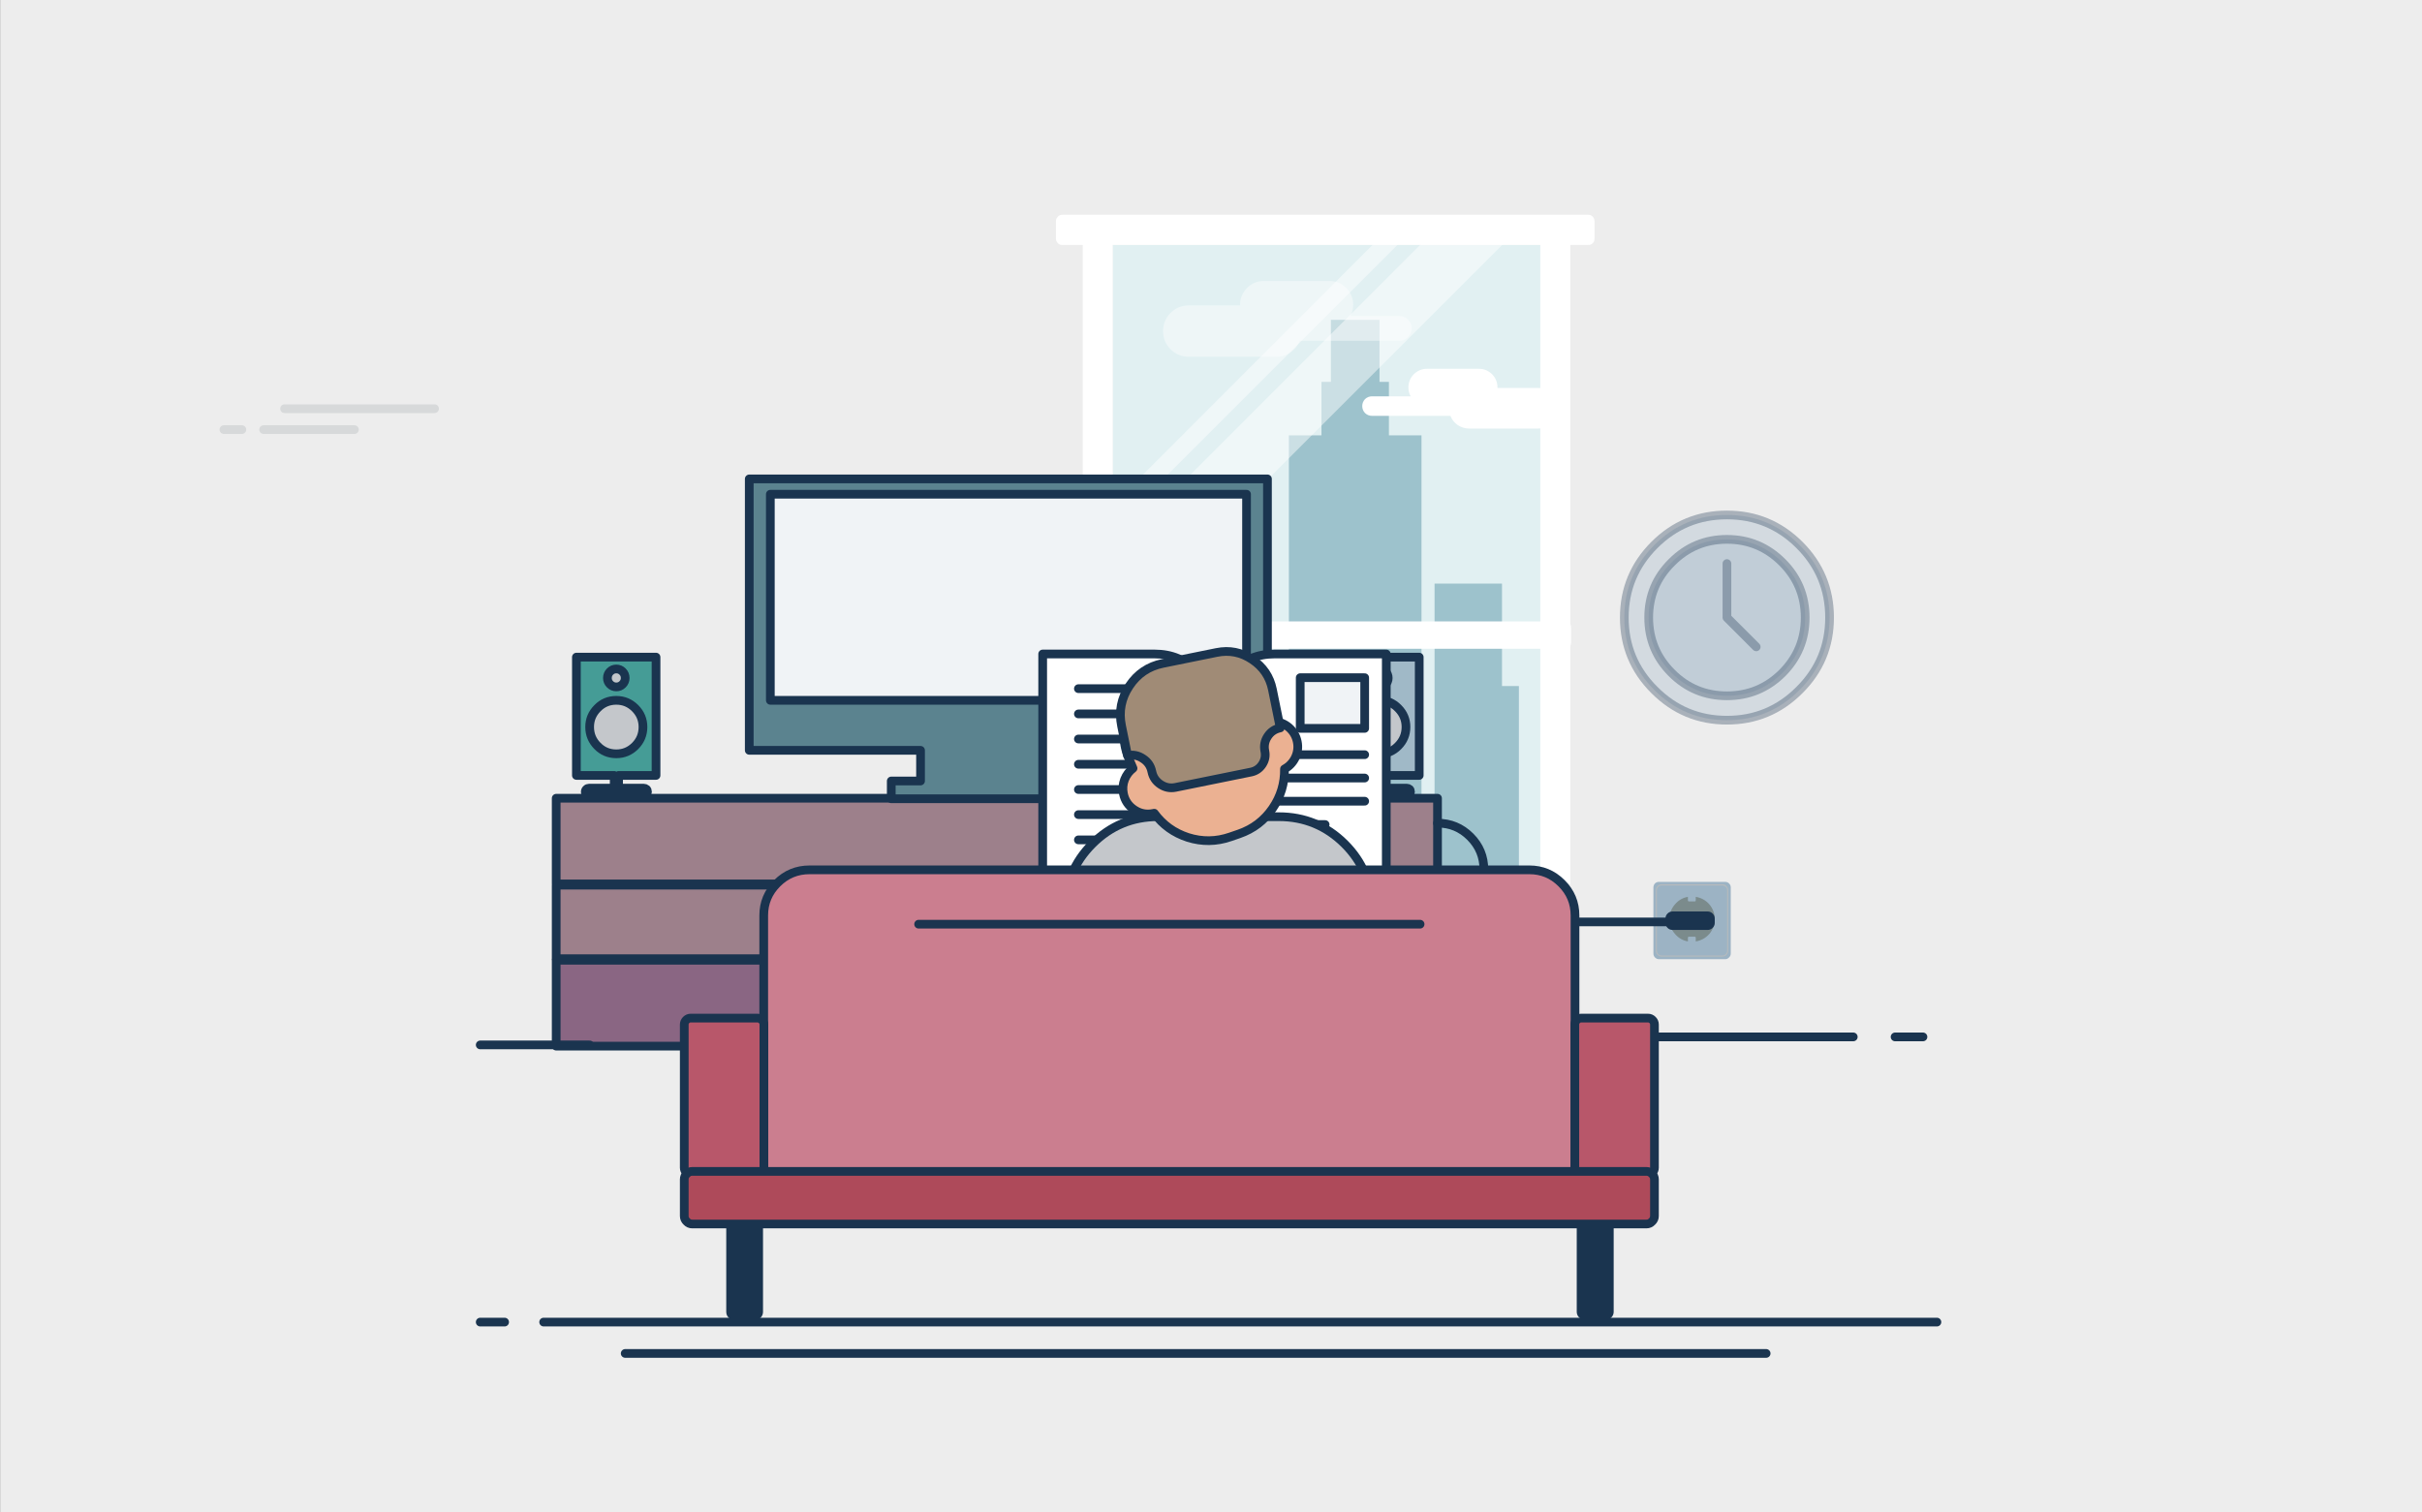 <?xml version="1.0"?>
<svg xmlns="http://www.w3.org/2000/svg" image-rendering="optimizeQuality" baseProfile="basic" width="695" height="434" viewBox="0 0 695 434" preserveAspectRatio="xMinYMin meet"><rect x="0" y="0" width="695" height="434" fill="#808080" stroke="none"/><g overflow="visible"><path fill="#EDEDED" d="M696.801 435.25V0H.051v435.25h696.75"/><path fill="none" stroke="#A2AAAF" stroke-opacity=".29" stroke-width="2.5" stroke-linecap="round" stroke-linejoin="round" d="M81.65 117.3h43.05M75.65 123.3h26.05M64.25 123.3h5.15"/><path fill="none" stroke="#1A344F" stroke-width="2.5" stroke-linecap="round" stroke-linejoin="round" d="M156.001 379.45h399.8M137.801 379.45h7M179.401 388.45h327.4"/><path fill="#9CB3C4" fill-opacity=".322" stroke="#1A344F" stroke-opacity=".322" stroke-width="2.5" stroke-linecap="round" stroke-linejoin="round" d="M525 177.25q0-12.2-8.65-20.85-8.6-8.6-20.8-8.6-12.2 0-20.8 8.6-8.65 8.65-8.65 20.85 0 12.2 8.65 20.8 8.6 8.65 20.8 8.65 12.2 0 20.8-8.65 8.65-8.6 8.65-20.8"/><path fill="#9CB3C4" fill-opacity=".322" stroke="#1A344F" stroke-opacity=".322" stroke-width="2.5" stroke-linecap="round" stroke-linejoin="round" d="M495.55 199.7q9.3 0 15.9-6.55 6.55-6.6 6.55-15.9t-6.55-15.85q-6.6-6.6-15.9-6.6t-15.85 6.6q-6.6 6.55-6.6 15.85t6.6 15.9q6.55 6.55 15.85 6.55"/><path fill="none" stroke="#1A344F" stroke-opacity=".322" stroke-width="2.5" stroke-linecap="round" stroke-linejoin="round" d="M495.55 177.25l8.4 8.4m-8.4-8.4v-15.5"/><path fill="#E1F0F2" d="M442.001 250.45V70.3h-122.7v180.15h122.7"/><path fill="#E6B480" d="M364.551 250.05v-111.9h-31.35v111.9h31.35"/><path fill="#9DC2CC" d="M431.001 250.05V167.5h-19.35v82.55h19.35M398.551 109.6h-19.35v82.55h19.35V109.6"/><path fill="#9DC2CC" d="M395.851 151.15V91.8h-13.95v59.35h13.95"/><path fill="#9DC2CC" d="M407.901 124.95h-38.05v125.1h38.05v-125.1M435.851 196.9h-10.15v53.15h10.15V196.9"/><path fill="#95CDD1" d="M328.401 194.4v55.65h13.25V194.4h-13.25"/><path fill="#FFF" fill-opacity=".42" d="M401.55 90.7H387.5q.8-1.5.8-3.25 0-2.8-2-4.8t-4.8-2h-18.85q-2.8 0-4.8 2t-2 4.8v.2h-14.7q-3.05 0-5.25 2.15-2.15 2.2-2.15 5.25t2.15 5.2q2.2 2.15 5.25 2.15h25q2.3 0 4.2-1.3 1.8-1.25 2.65-3.3h28.55q1.45 0 2.5-1.05t1.05-2.5q0-1.45-1.05-2.5t-2.5-1.05"/><path fill="#FFF" d="M441.301 123q2.45 0 4.15-1.7 1.7-1.7 1.7-4.1 0-2.45-1.7-4.15-1.7-1.7-4.15-1.7h-11.6v-.15q0-2.2-1.55-3.8-1.6-1.55-3.8-1.55h-14.85q-2.2 0-3.8 1.55-1.55 1.6-1.55 3.8 0 1.45.65 2.55h-11.1q-1.15 0-2 .8-.8.85-.8 2t.8 2q.85.8 2 .8h22.5q.65 1.65 2.1 2.65 1.5 1 3.3 1h19.7"/><path fill="#FFF" fill-opacity=".471" d="M405.1 66.2h-7.15l-86.7 86.75v7.1L405.1 66.2M435.15 66.2H411.6L311.25 166.6v13.45l3.6 3.6h2.85L435.15 66.2"/><path fill="#FFF" d="M319.301 69.6h-8.6v181.1h8.6V69.6M450.601 69.6h-8.6v181.1l8.6 3.1V69.6"/><path fill="#FFF" d="M457.551 68.5v-5.05q0-.75-.5-1.25-.55-.55-1.3-.55h-150.95q-.75 0-1.25.55-.55.5-.55 1.25v5.05q0 .75.55 1.3.5.5 1.25.5h150.95q.75 0 1.3-.5.5-.55.5-1.3M450.801 184.55V180q0-.7-.45-1.15-.5-.5-1.15-.5h-136.85q-.65 0-1.15.5-.5.5-.5 1.15v4.55q0 .7.5 1.15.5.5 1.15.5h136.85q.65 0 1.15-.5.45-.45.45-1.15"/><path fill="#9D808B" stroke="#1A344F" stroke-width="2.5" stroke-linecap="round" stroke-linejoin="round" d="M159.601 229.1v24.6h252.9v-24.6h-252.9M159.601 254.05v21.1h252.9v-21.1h-252.9"/><path fill="#8A6683" stroke="#1A344F" stroke-width="2.5" stroke-linecap="round" stroke-linejoin="round" d="M412.501 275.6h-252.9v24.65h252.9V275.6"/><path fill="#459C96" stroke="#1A344F" stroke-width="2.5" stroke-linecap="round" stroke-linejoin="round" d="M177.501 226.2v-3.65h10.75V188.6h-22.85v33.95h10.85v3.65h-7.2q-.45 0-.75.3-.35.3-.35.75t.35.75q.3.3.75.3h15.65q.45 0 .8-.3.3-.3.3-.75t-.3-.75q-.35-.3-.8-.3h-7.2"/><path fill="#C4C7CB" stroke="#1A344F" stroke-width="2.5" stroke-linecap="round" stroke-linejoin="round" d="M176.851 201q-3.2 0-5.4 2.25-2.25 2.25-2.25 5.4 0 3.2 2.25 5.45 2.2 2.25 5.4 2.25 3.15 0 5.4-2.25 2.25-2.25 2.25-5.45 0-3.15-2.25-5.4-2.25-2.25-5.4-2.25M179.401 194.6q0-1.1-.75-1.85t-1.8-.75q-1.05 0-1.8.75t-.75 1.85q0 1.05.75 1.8t1.8.75q1.05 0 1.8-.75t.75-1.8"/><path fill="#A0B9C7" stroke="#1A344F" stroke-width="2.5" stroke-linecap="round" stroke-linejoin="round" d="M396.501 226.2v-3.65h10.75V188.6h-22.9v33.95h10.85v3.65h-7.2q-.45 0-.75.3-.35.3-.35.75t.35.75q.3.3.75.3h15.65q.45 0 .8-.3.3-.3.3-.75t-.3-.75q-.35-.3-.8-.3h-7.15"/><path fill="#C4C7CB" stroke="#1A344F" stroke-width="2.5" stroke-linecap="round" stroke-linejoin="round" d="M403.451 208.65q0-3.15-2.25-5.4-2.2-2.25-5.4-2.25t-5.4 2.25q-2.25 2.25-2.25 5.4 0 3.2 2.25 5.45 2.2 2.25 5.4 2.25t5.4-2.25q2.25-2.25 2.25-5.45M398.351 194.6q0-1.1-.75-1.85t-1.8-.75q-1.05 0-1.8.75t-.75 1.85q0 1.05.75 1.8t1.8.75q1.05 0 1.8-.75t.75-1.8"/><path fill="#5B838F" stroke="#1A344F" stroke-width="2.5" stroke-linecap="round" stroke-linejoin="round" d="M255.751 224.15v5.1h67.2v-5.1h-8.35v-8.8h49.1v-77.9h-148.7v77.9h49.15v8.8h-8.4"/><path fill="#F0F3F6" stroke="#1A344F" stroke-width="2.5" stroke-linecap="round" stroke-linejoin="round" d="M221.051 141.85V201h136.65v-59.15h-136.65"/><path fill="#9CB3C4" d="M474.451 254.7v18.95q0 .7.45 1.15.5.5 1.15.5h18.95q.7 0 1.15-.5.5-.45.5-1.15V254.7q0-.65-.5-1.15-.45-.45-1.15-.45h-18.95q-.65 0-1.15.45-.45.5-.45 1.15"/><path fill="#B6BABC" d="M475.651 254.3q-.5.5-.5 1.15v17.45q0 .7.5 1.15.5.5 1.15.5h17.45q.7 0 1.15-.5.5-.45.5-1.15v-17.45q0-.65-.5-1.15-.45-.5-1.15-.5h-17.45q-.65 0-1.15.5m.2.25q.4-.4.95-.4h17.45q.55 0 .95.4.4.35.4.9v17.45q0 .55-.4.95-.4.4-.95.4h-17.45q-.55 0-.95-.4-.4-.4-.4-.95v-17.45q0-.5.4-.9"/><path fill="#7B8B8C" d="M480.601 259.6q-1.55 1.8-1.55 4.2 0 2.4 1.55 4.2 1.5 1.8 3.75 2.2v-1.05q0-.3.3-.3h1.7q.25 0 .25.3v1.05q2.35-.4 3.9-2.15 1.55-1.85 1.55-4.25t-1.55-4.25q-1.55-1.75-3.9-2.15v1q0 .3-.25.3h-1.7q-.3 0-.3-.3v-1q-2.25.4-3.75 2.2"/><path fill="#4F5A68" d="M487.351 262.75q-.45.4-.45 1.05 0 .6.45 1.05.4.4 1.05.4.6 0 1.05-.4.4-.45.4-1.05 0-.65-.4-1.05-.45-.45-1.05-.45-.65 0-1.05.45M481.451 262.75q-.45.4-.45 1.05 0 .6.45 1.05.4.4 1.05.4.6 0 1.05-.4.4-.45.4-1.05 0-.65-.4-1.05-.45-.45-1.05-.45-.65 0-1.05.45"/><path fill="#1A344F" d="M478.501 266.3q.6.6 1.45.6h10.05q.85 0 1.45-.6t.6-1.45v-1.2q0-.85-.6-1.45t-1.45-.6h-10.05q-.85 0-1.45.6t-.6 1.45v1.2q0 .85.6 1.45"/><path fill="none" stroke="#1A344F" stroke-width="2.5" stroke-linecap="round" stroke-linejoin="round" d="M428.701 261.7q2.85 2.9 6.95 2.9h46.85m-53.8-2.9q-2.9-2.85-2.9-6.95v-5.2q0-5.5-3.9-9.4-3.9-3.9-9.4-3.9M137.801 299.9h31.4M543.801 297.6h8M474.751 297.6h57.05"/><g style="display:none"><g transform="matrix(.005 0 0 .017 289.3 172.75)"><animateTransform attributeName="transform" additive="replace" type="translate" repeatCount="indefinite" dur="4.542s" keyTimes="0;0.349;0.358;0.367;0.376;0.385;0.394;1" values="289.3,172.75;289.3,172.75;289.25,172.75;289.3,172.75;289.3,172.75;289.25,172.75;289.3,172.75;289.3,172.75" calcMode="discrete"/><animateTransform attributeName="transform" additive="sum" type="scale" repeatCount="indefinite" dur="4.542s" keyTimes="0;0.312;0.321;0.33;0.339;0.349;0.358;0.367;0.376;0.385;0.394;0.404;0.413;0.422;0.431;0.44;0.45;0.908;0.917;0.927;0.936;0.945;0.954;0.963;0.972;0.982;0.991;0.999;1" values="0.005,0.017;0.005,0.017;0.133,0.143;0.252,0.261;0.363,0.371;0.465,0.471;0.558,0.563;0.642,0.646;0.717,0.72;0.783,0.786;0.841,0.843;0.889,0.891;0.929,0.93;0.96,0.961;0.982,0.983;0.996,0.996;1,1;1,1;0.9,0.902;0.801,0.803;0.701,0.705;0.602,0.607;0.502,0.508;0.403,0.41;0.303,0.312;0.204,0.213;0.104,0.115;0.005,0.017;0.005,0.017" calcMode="discrete"/><path fill="#9CB3C4" d="M-52.399-14.95v29.9h31.7v-29.9h-31.7M15.951-14.95h-31.75v29.9h31.75v-29.9M20.801 14.95h31.75v-29.9h-31.75v29.9"/><path fill="#FFF" d="M.051-10.75h-7.55v21.5h8.65l3.65-.75q3.6-1.5 3.6-5.3.05-1.05-.55-2.25Q6.751.1 3.701-.7l1.4-.95q1.35-1.4 1.35-3.35.1-1.25-.65-2.65-1.5-2.7-5.75-3.1m-.65 3.35q2.05.1 2.75 1.35.4.6.35 1.2 0 1.85-1.75 2.6l-1.8.4h-2.6V-7.4h3.05m1 8.95q2.6 0 3.6 1.4.5.7.45 1.4 0 2.05-2 2.75l-2.05.35h-4.05v-5.9h4.05M-30.799-7.65q-1.5-2.7-5.75-3.1h-7.55v21.5h8.65l3.65-.75q3.6-1.5 3.6-5.3.05-1.05-.55-2.25-1.1-2.35-4.15-3.15l1.4-.95q1.35-1.4 1.35-3.35.1-1.25-.65-2.65m-1.8 10.6q.5.7.45 1.4 0 2.05-2 2.75l-2.05.35h-4.05v-5.9h4.05q2.6 0 3.6 1.4m-1.5-7.8q0 1.85-1.75 2.6l-1.8.4h-2.6V-7.4h3.1q2 .1 2.75 1.35.35.6.3 1.2M30.451 3.65l-.9-3.65q.2-4.85 4.3-6.75 2.05-.95 4.05-.9 2.7.05 5.7 1.2 1.5.6 2.45 1.2V-9.2q-2.2-.9-4.3-1.4l-1.65-.3q-2.55-.25-4.65.1l-1.65.35q-5.3 1.65-7.3 6.2L25.551 0q.15 4.75 3.4 7.85 1.6 1.5 3.2 2.1 4.75 1.85 9.9.65 2.6-.6 4.2-1.55v-4.1q-3.05 1.95-6.05 2.5l-2.4.15q-5.35-.25-7.35-3.95"/></g><animate attributeName="display" repeatCount="indefinite" dur="4.542s" keyTimes="0;0.312;1" values="none;inline;inline"/></g><g transform="translate(348.5 224.15)"><animateTransform attributeName="transform" additive="replace" type="translate" dur="4.542s" keyTimes="0;1" values="0,0;0,0" fill="freeze"/><animateTransform attributeName="transform" additive="sum" type="translate" repeatCount="indefinite" dur="4.542s" keyTimes="0;0.128;0.138;0.147;0.156;0.165;0.174;0.183;0.193;0.202;0.211;0.22;0.477;0.486;0.495;0.505;0.514;0.523;0.532;0.541;0.55;0.56;0.569;0.816;0.826;0.835;0.844;0.853;0.862;0.87;0.871;1" values="348.5,224.15;348.5,224.15;348.5,223;348.5,221.9;348.5,220.75;348.5,219.65;348.5,218.5;348.5,217.35;348.5,216.25;348.5,215.1;348.5,214;348.5,212.85;348.5,212.85;348.5,218.4;348.5,223.9;348.5,229.45;348.5,234.95;348.5,240.5;348.5,246;348.5,251.55;348.5,257.05;348.5,262.55;348.5,268.1;348.5,268.1;348.5,263.7;348.5,259.3;348.5,254.9;348.5,250.5;348.5,246.15;348.5,241.75;0;0" calcMode="discrete"/><animateTransform attributeName="transform" additive="sum" type="translate" repeatCount="indefinite" dur="4.542s" keyTimes="0;0.871;0.881;0.89;0.899;0.908;1" values="0;348.5,241.75;348.5,237.35;348.5,232.95;348.5,228.55;348.5,224.15;348.5,224.15" calcMode="discrete"/><path fill="#FFF" d="M4.95-31.4Q.611-27.018 0-21.125q-.1.969-.1 1.975V36.5h49.4v-72.95H17.15q-7.15 0-12.2 5.05"/><path fill="#F0F3F6" stroke-width="2.5" stroke-linecap="round" stroke-linejoin="round" d="M24.6-29.65v14.55h18.5v-14.55H24.6"/><path fill="#FFF" d="M8.2-7.55h34.9H8.2M8.2-.85h34.9H8.2M8.2 5.8h34.9H8.2M8.2 12.5h23.55H8.2M-4.95-31.4q-5.05-5.05-12.2-5.05H-49.3V36.5H-.1v-55.65q0-1.006.1-1.975-.611-5.893-4.95-10.275M-39.05-26.5h27.35-27.35M-39.05-19.25h22.85-22.85M-39.05-12.05h27.35-27.35M-39.05-4.8h27.35-27.35M-39.05 2.45h27.35-27.35M-39.05 9.65h27.35-27.35M-39.05 16.9h14.45-14.45"/><path fill="none" stroke="#1A344F" stroke-width="2.5" stroke-linecap="round" stroke-linejoin="round" d="M0-21.125Q-.611-27.018-4.95-31.4q-5.05-5.05-12.2-5.05H-49.3V36.5h98.6v-72.95H17.15q-7.15 0-12.2 5.05Q.611-27.018 0-21.125"/><path fill="none" stroke="#1A344F" stroke-width="2.5" stroke-linecap="round" stroke-linejoin="round" d="M0-21.125q-.1.969-.1 1.975V36.5M24.6-29.65v14.55h18.5v-14.55H24.6M8.2-7.55h34.9M8.2-.85h34.9M8.2 5.8h34.9M8.2 12.5h23.55M-39.05-26.5h27.35M-39.05-19.25h22.85M-39.05-12.05h27.35M-39.05-4.8h27.35M-39.05 2.45h27.35M-39.05 9.65h27.35M-39.05 16.9h14.45"/></g><path fill="#1A344F" d="M209.051 346.1q-.65.65-.65 1.6v28.8q0 1 .65 1.65.7.65 1.65.65h6q.95 0 1.6-.65.65-.7.65-1.65v-28.8q0-.95-.65-1.6-.65-.65-1.6-.65h-6q-.95 0-1.65.65M453.151 346.1q-.7.65-.7 1.6v28.8q0 .95.7 1.65.65.65 1.6.65h6q.95 0 1.6-.65.7-.7.7-1.65v-28.8q0-.95-.7-1.6-.65-.65-1.6-.65h-6q-.95 0-1.6.65"/><path fill="#C4C7CB" d="M332.301 234.4q-11.05 0-18.85 7.8-7.8 7.8-7.8 18.85h88q0-11.05-7.8-18.85-7.85-7.8-18.9-7.8h-34.65"/><path fill="none" stroke="#1A344F" stroke-width="2.5" stroke-linecap="round" stroke-linejoin="round" d="M313.451 242.2q7.8-7.8 18.85-7.8h34.65q11.05 0 18.9 7.8 7.8 7.8 7.8 18.85m-80.2-18.85q-7.8 7.8-7.8 18.85"/><path fill="#CB7E8F" stroke="#1A344F" stroke-width="2.5" stroke-linecap="round" stroke-linejoin="round" d="M451.951 262.75q0-5.4-3.85-9.25-3.85-3.85-9.25-3.85h-206.55q-5.45 0-9.3 3.85-3.85 3.85-3.85 9.25v74.3q0 5.4 3.85 9.25 3.85 3.85 9.3 3.85h206.55q5.4 0 9.25-3.85 3.85-3.85 3.85-9.25v-74.3"/><path fill="#B8576A" d="M196.901 292.75q-.55.55-.55 1.3v41.1q0 .75.55 1.3t1.3.55h21v-42.95q0-.75-.55-1.3t-1.3-.55h-19.15q-.75 0-1.3.55"/><path fill="#B8576A" d="M219.201 337v.65h232.7V337h-232.7M474.751 294.05q0-.75-.55-1.3t-1.3-.55h-19.15q-.75 0-1.3.55t-.55 1.3V337h21q.75 0 1.3-.55t.55-1.3v-41.1"/><path fill="none" stroke="#1A344F" stroke-width="2.5" stroke-linecap="round" stroke-linejoin="round" d="M196.351 294.05v41.1q0 .75.55 1.3t1.3.55h21v.65h232.7V337h21q.75 0 1.3-.55t.55-1.3v-41.1q0-.75-.55-1.3t-1.3-.55h-19.15q-.75 0-1.3.55t-.55 1.3V337h-232.7v-42.95q0-.75-.55-1.3t-1.3-.55h-19.15q-.75 0-1.3.55t-.55 1.3"/><path fill="#AE4A5A" stroke="#1A344F" stroke-width="2.5" stroke-linecap="round" stroke-linejoin="round" d="M198.651 336.2q-.95 0-1.6.7-.7.65-.7 1.6V349q0 .95.7 1.6.65.7 1.6.7h273.8q.95 0 1.6-.7.7-.65.7-1.6v-10.5q0-.95-.7-1.6-.65-.7-1.6-.7h-273.8"/><path fill="none" stroke="#1A344F" stroke-width="2.5" stroke-linecap="round" stroke-linejoin="round" d="M263.601 265.25h143.9"/><g transform="rotate(-11.48 1241.59 -1614.233)"><animateTransform attributeName="transform" additive="replace" type="translate" dur="4.542s" keyTimes="0;1" values="0,0;0,0" fill="freeze"/><animateTransform attributeName="transform" additive="sum" type="translate" repeatCount="indefinite" dur="4.542s" keyTimes="0;0.009;0.119;0.128;0.138;0.147;0.156;0.165;0.174;0.183;0.193;0.202;0.211;0.22;0.229;0.468;0.477;0.486;0.495;0.505;0.514;0.523;0.532;0.541;0.55;0.56;0.569;0.578;0.587;0.595;0.596;1" values="349.86,239.853;349.831,239.791;349.831,239.791;349.86,239.853;349.853,239.874;349.909,239.775;349.812,239.848;349.856,239.768;349.856,239.799;349.811,239.831;349.854,239.87;349.798,239.912;349.807,239.867;349.78,239.799;349.778,239.824;349.778,239.824;349.78,239.799;349.78,239.85;349.874,239.81;349.861,239.867;349.749,239.846;349.845,239.853;349.847,239.81;349.844,239.839;349.833,239.874;349.926,239.856;349.832,239.776;349.828,239.805;349.823,239.866;349.872,239.882;0;0" calcMode="discrete"/><animateTransform attributeName="transform" additive="sum" type="translate" repeatCount="indefinite" dur="4.542s" keyTimes="0;0.596;0.605;0.615;0.624;0.633;0.807;0.816;0.826;0.835;0.844;0.853;0.862;0.871;0.881;0.89;0.899;0.908;1" values="0;349.872,239.882;349.814,239.839;349.864,239.898;349.816,239.849;349.804,239.849;349.804,239.849;349.816,239.849;349.786,239.889;349.859,239.87;349.787,239.839;349.865,239.899;349.881,239.842;349.948,239.838;349.838,239.913;349.854,239.84;349.908,239.824;349.86,239.853;349.86,239.853" calcMode="discrete"/><animateTransform attributeName="transform" additive="sum" type="rotate" repeatCount="indefinite" dur="4.542s" keyTimes="0;0.009;0.119;0.128;0.138;0.147;0.156;0.165;0.174;0.183;0.193;0.202;0.211;0.22;0.229;0.468;0.477;0.486;0.495;0.505;0.514;0.523;0.532;0.541;0.55;0.56;0.569;0.578;0.587;0.595;0.596;1" values="-11.443,0,0;-11.306,0,0;-11.306,0,0;-11.443,0,0;-9.053,0,0;-6.801,0,0;-4.549,0,0;-2.299,0,0;-0.048,0,0;2.013,0,0;4.264,0,0;6.515,0,0;8.767,0,0;11.051,0,0;11.019,0,0;11.019,0,0;11.051,0,0;10.281,0,0;9.543,0,0;8.805,0,0;8.255,0,0;7.515,0,0;6.78,0,0;6.04,0,0;5.303,0,0;4.753,0,0;4.015,0,0;3.277,0,0;2.54,0,0;1.802,0,0;0;0" calcMode="discrete"/><animateTransform attributeName="transform" additive="sum" type="rotate" repeatCount="indefinite" dur="4.542s" keyTimes="0;0.596;0.605;0.615;0.624;0.633;0.807;0.816;0.826;0.835;0.844;0.853;0.862;0.871;0.881;0.89;0.899;0.908;1" values="0;1.802,0,0;1.252,0,0;0.515,0,0;-0.139,0,0;-0.035,0,0;-0.035,0,0;-0.139,0,0;-1.254,0,0;-2.288,0,0;-3.508,0,0;-4.541,0,0;-5.762,0,0;-6.795,0,0;-8.017,0,0;-9.05,0,0;-10.271,0,0;-11.443,0,0;-11.443,0,0" calcMode="discrete"/><animateTransform attributeName="transform" additive="sum" type="scale" repeatCount="indefinite" dur="4.542s" keyTimes="0;0.156;0.165;0.193;0.202;0.56;0.569;0.595;0.596;1" values="0.999,0.999;0.999,0.999;1,1;1,1;0.999,0.999;0.999,0.999;1,1;1,1;1;1" calcMode="discrete"/><animateTransform attributeName="transform" additive="sum" type="scale" repeatCount="indefinite" dur="4.542s" keyTimes="0;0.596;0.844;0.853;1" values="1;1,1;1,1;0.999,0.999;0.999,0.999" calcMode="discrete"/><animateTransform attributeName="transform" additive="sum" type="translate" repeatCount="indefinite" dur="4.542s" keyTimes="0;0.009;0.119;0.128;0.138;0.147;0.156;0.165;0.174;0.183;0.193;0.202;0.211;0.22;0.229;0.468;0.477;0.495;0.505;0.514;0.523;0.532;0.541;0.55;0.56;0.569;0.578;0.587;0.595;0.596;1" values="-0.05,-26.85;-0.05,-26.8;-0.05,-26.8;-0.05,-26.85;-0.1,-26.85;-0.15,-26.85;-0.05,-26.85;-0.1,-26.75;-0.1,-26.8;-0.1,-26.85;-0.1,-26.9;-0.05,-26.95;-0.05,-26.9;-0.05,-26.8;0,-26.85;0,-26.85;-0.05,-26.8;-0.05,-26.8;-0.05,-26.85;0,-26.85;-0.05,-26.85;-0.15,-26.8;-0.05,-26.8;-0.05,-26.9;-0.15,-26.85;-0.05,-26.75;-0.15,-26.8;0,-26.85;-0.05,-26.9;0;0" calcMode="discrete"/><animateTransform attributeName="transform" additive="sum" type="translate" repeatCount="indefinite" dur="4.542s" keyTimes="0;0.596;0.605;0.615;0.624;0.816;0.826;0.835;0.844;0.853;0.862;0.871;0.881;0.89;0.899;0.908;1" values="0;-0.05,-26.9;0,-26.85;-0.05,-26.9;-0.05,-26.8;-0.05,-26.8;0,-26.8;-0.05,-26.85;0,-26.8;-0.05,-26.9;-0.05,-26.75;-0.05,-26.75;0,-26.85;0,-26.85;-0.1,-26.75;-0.05,-26.85;-0.05,-26.85" calcMode="discrete"/><path fill="#EBB192" stroke="#1A344F" stroke-width="2.5" stroke-linecap="round" stroke-linejoin="round" d="M-18.699-16.8q-4.85 6.4-3.8 14.3l.8 3.9q-1.85.9-3 2.65-1.15 1.8-1.15 3.95 0 3 2.15 5.15 2.1 2.1 5.1 2.1h.3q2.6 5.65 8.1 8.75 5.6 3.1 11.95 2.25l2.65-.35q6.3-.85 10.85-5.25 4.45-4.3 5.6-10.4 2.25-.7 3.7-2.6 1.45-1.95 1.45-4.35 0-2.5-1.55-4.5-1.55-1.95-3.95-2.55l-.25-4.45q-1.05-7.95-7.4-12.8-6.35-4.85-14.3-3.8l-4.5.6q-7.9 1.05-12.75 7.4"/><path fill="#A08B76" stroke="#1A344F" stroke-width="2.5" stroke-linecap="round" stroke-linejoin="round" d="M-22.499-2.5q2.45 0 4.15 1.75 1.75 1.7 1.75 4.15 0 2.4 1.7 4.1 1.7 1.7 4.05 1.7h22.1q2.1 0 3.6-1.5t1.5-3.6q0-2.35 1.65-4t4-1.65V-12.8q0-5.6-4-9.6-3.95-4-9.6-4h-15.75q-6.25 0-10.7 4.45-4.45 4.45-4.45 10.75v8.7"/></g></g></svg>
